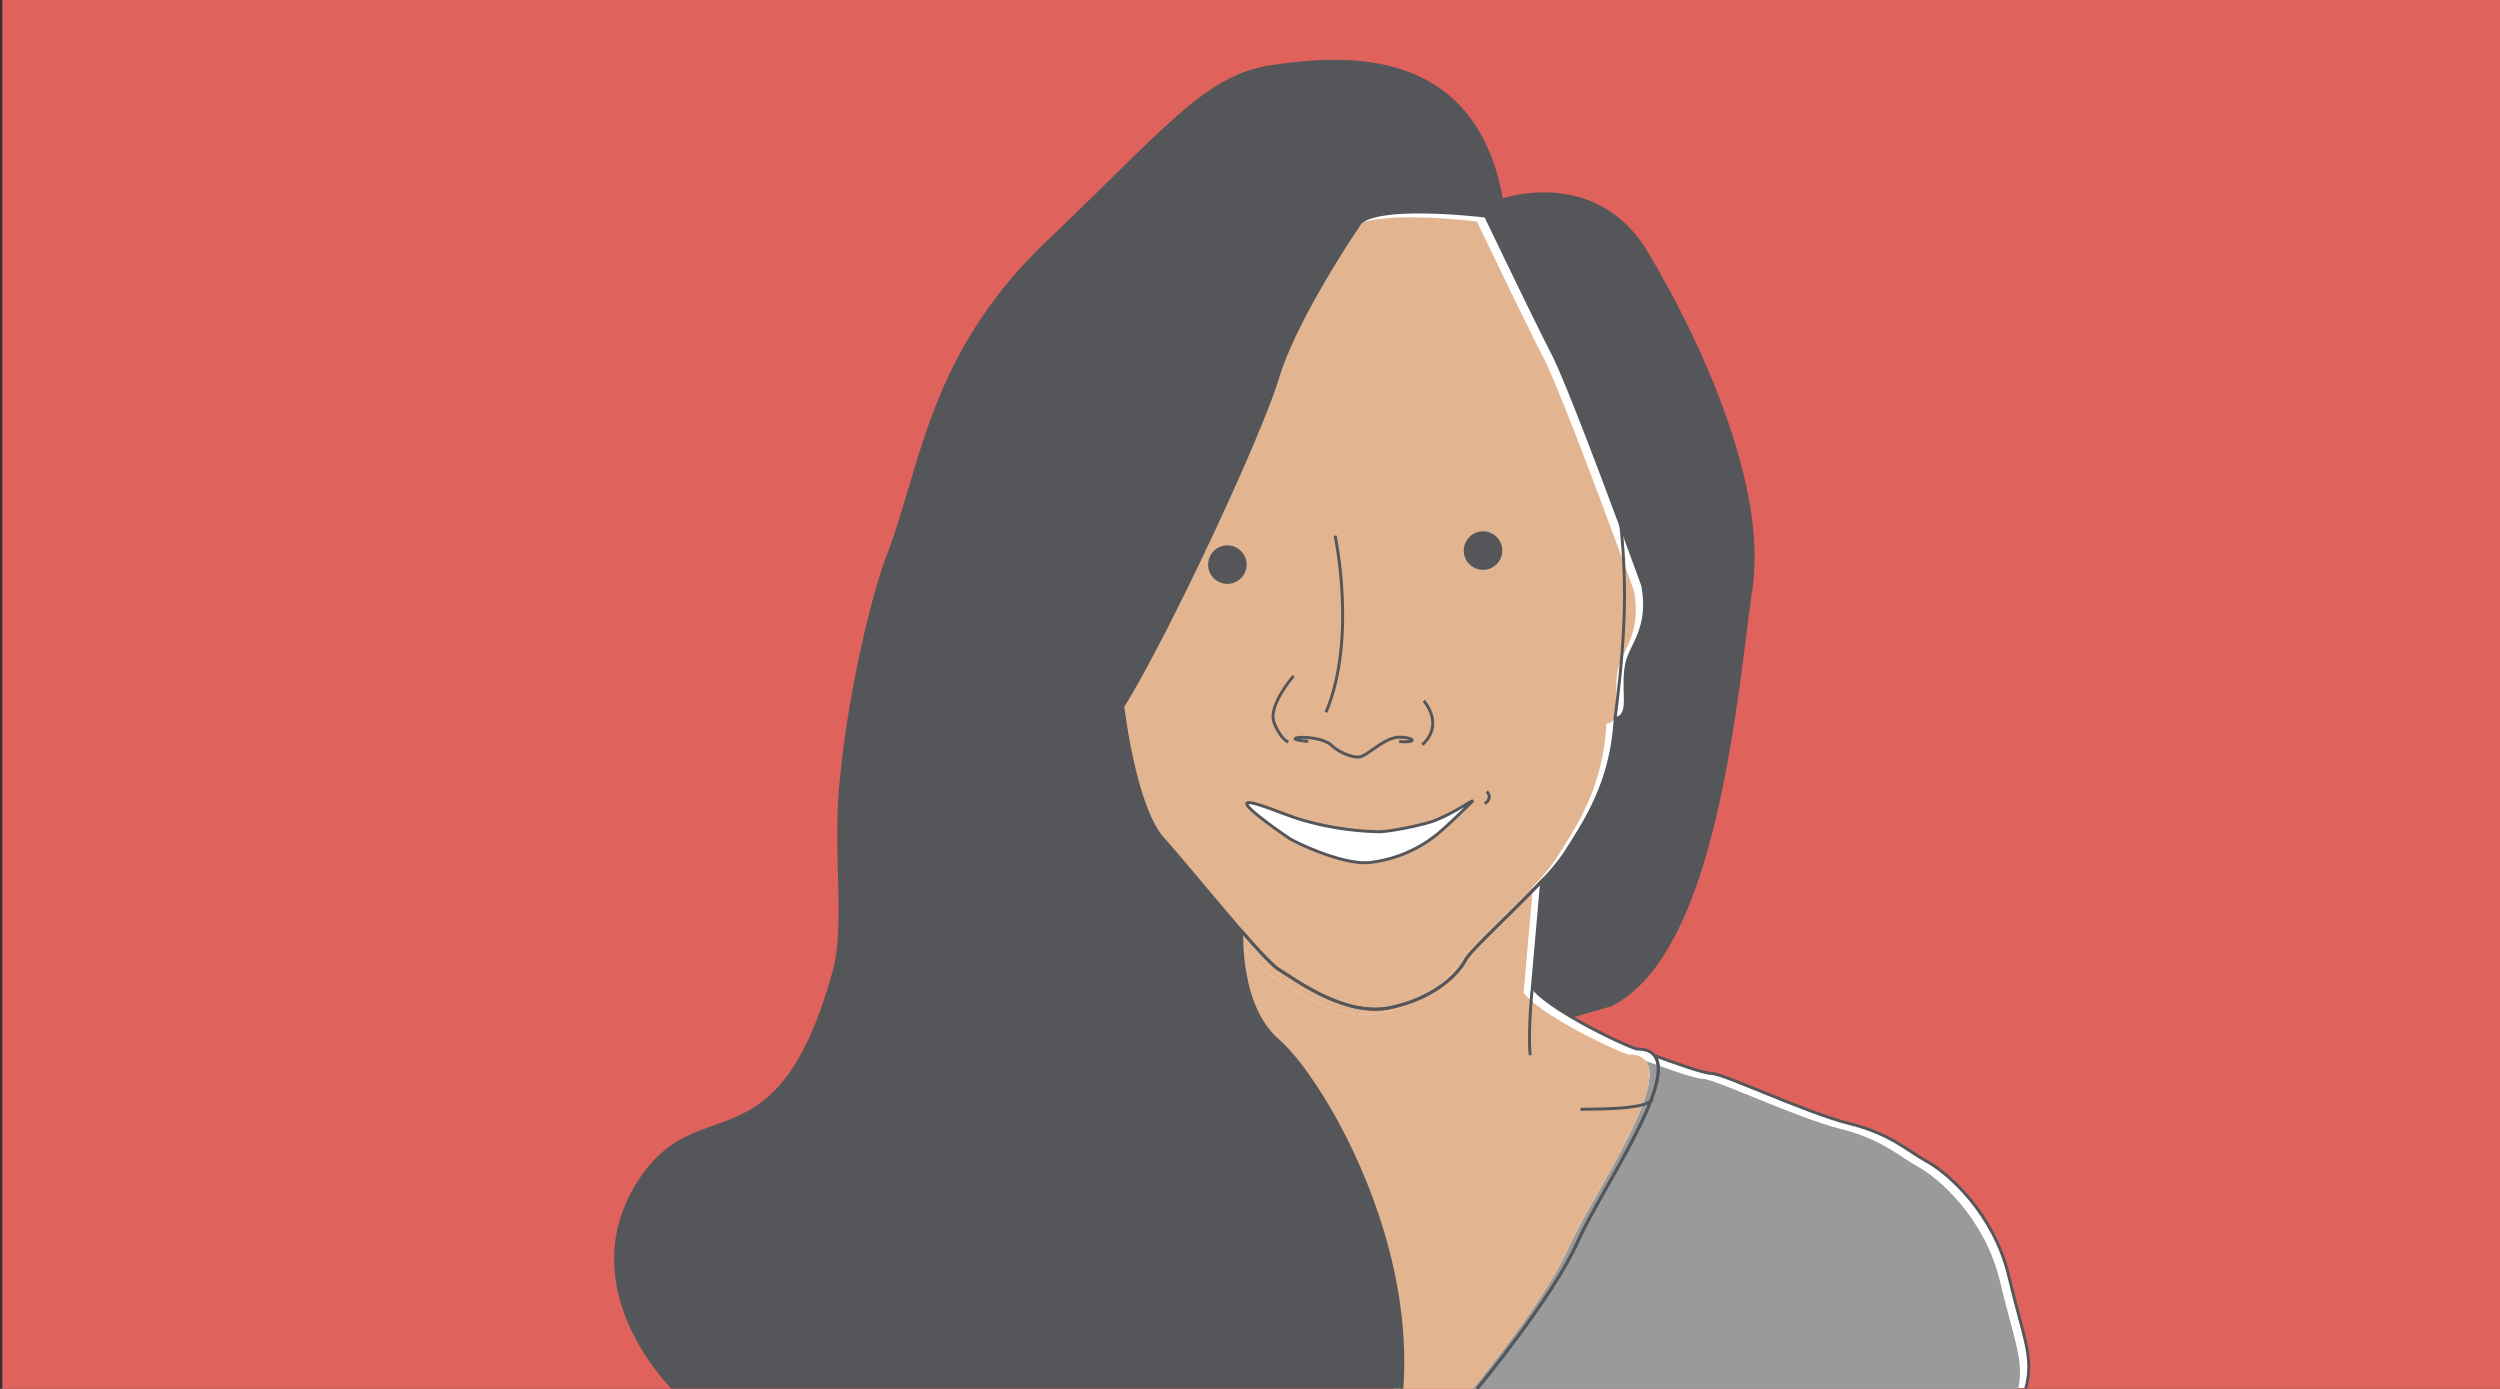 <svg id="Layer_1" data-name="Layer 1" xmlns="http://www.w3.org/2000/svg" viewBox="0 0 841.89 467.717"><rect x="0" y="0" width="841.89" height="467.717" fill="#333333" stroke="none"/><defs><style>.cls-1{fill:#df635c;}.cls-2{fill:#fff;}.cls-3{fill:#e3b490;}.cls-4{fill:#989a9c;}.cls-5{fill:none;stroke:#54565a;stroke-miterlimit:10;}.cls-6{fill:#54565a;}</style></defs><rect class="cls-1" x="0.773" width="841.117" height="467.717"/><path class="cls-2" d="M553.323,196.943s-23.583-65.03-30.371-78.251c-6.789-13.22-22.511-46.093-22.511-46.093s-34.659-4.288-42.163,2.144c0,0-21.439,31.086-27.87,52.167-6.432,21.081-37.875,87.898-52.167,110.766,0,0,3.93,33.944,13.578,44.664,3.681,4.089,9.442,10.988,15.458,18.134,3.772,4.481,7.641,9.056,11.163,13.102,5.585,6.415,10.293,11.493,12.326,12.713,5.36,3.216,22.153,16.079,37.518,12.863,15.364-3.216,23.225-11.791,25.369-16.079.586-1.172,2.939-3.71,6.158-6.962,5.442-5.499,13.364-13.044,19.488-19.553a69.92,69.92,0,0,0,7.94-9.573c5.717-9.29,15.722-22.868,16.794-45.378,0,0,2.501.357,3.216-3.216.715-3.573-.715-10.719,1.072-16.436C550.108,216.238,555.825,210.521,553.323,196.943Z"/><path class="cls-2" d="M676.595,429.552c-5.002-21.081-20.367-34.659-27.513-38.589s-12.148-9.29-26.441-12.863-42.163-16.794-46.093-16.794c-2.604,0-12.731-3.605-19.273-6.04,7.359,9.26-18.295,45.726-25.748,62.495-8.575,19.295-33.945,49.666-33.945,49.666H682.312C685.171,456.707,681.597,450.633,676.595,429.552Z"/><path class="cls-2" d="M557.275,355.265c-1.108-1.394-2.958-2.178-5.739-2.178-1.12,0-12.207-4.914-21.91-10.605-5.777-3.388-11.063-7.052-13.463-10.118l3.136-35.805c-6.125,6.509-14.046,14.055-19.488,19.553-3.219,3.252-5.573,5.79-6.158,6.962-2.144,4.288-10.005,12.863-25.369,16.079-15.364,3.216-32.158-9.647-37.518-12.863-2.033-1.22-6.741-6.298-12.326-12.713l-.122.061s-1.283,25.023,12.191,36.572c8.895,7.624,25.897,33.061,35.319,64.79,4.85,16.332,7.694,34.33,6.385,52.427h25.37s25.369-30.371,33.945-49.666C538.98,400.991,564.635,364.525,557.275,355.265Z"/><path class="cls-3" d="M550.249,198.943s-23.583-65.03-30.371-78.251c-6.789-13.22-22.511-46.093-22.511-46.093s-34.659-4.288-42.163,2.144c0,0-21.439,31.086-27.87,52.167-6.432,21.081-37.875,87.898-52.167,110.766,0,0,3.93,33.944,13.578,44.664,3.681,4.089,9.442,10.988,15.458,18.134,3.772,4.481,7.641,9.056,11.163,13.102,5.585,6.415,10.293,11.493,12.326,12.713,5.36,3.216,22.153,16.079,37.518,12.863,15.364-3.216,23.225-11.791,25.369-16.079.586-1.172,2.939-3.71,6.158-6.962,5.442-5.499,13.364-13.044,19.488-19.553a69.921,69.921,0,0,0,7.94-9.573c5.717-9.29,15.722-22.868,16.794-45.378,0,0,2.501.357,3.216-3.216.715-3.573-.715-10.719,1.072-16.436C547.034,218.238,552.751,212.521,550.249,198.943Z"/><path class="cls-4" d="M679.578,468.016c2.19-9.879-1.279-16.327-6.057-36.464-5.002-21.081-20.367-34.659-27.513-38.589s-12.148-9.29-26.441-12.863-42.163-16.794-46.093-16.794c-2.604,0-12.731-3.605-19.273-6.04,7.359,9.26-18.295,45.726-25.748,62.495-7.489,16.85-27.76,42.116-32.783,48.255"/><path class="cls-3" d="M427.434,352.209c8.895,7.624,25.897,33.061,35.319,64.79,4.724,15.908,7.53,33.396,6.465,51.017h26.452c5.023-6.14,25.294-31.406,32.783-48.255,7.453-16.769,33.107-53.235,25.748-62.495-1.108-1.394-2.958-2.178-5.739-2.178-1.12,0-12.207-4.914-21.91-10.605-5.777-3.388-11.063-7.052-13.463-10.118l3.136-35.805c-6.125,6.509-14.046,14.055-19.488,19.553-3.219,3.252-5.573,5.79-6.158,6.962-2.144,4.288-10.005,12.863-25.369,16.079-15.364,3.216-32.158-9.647-37.518-12.863-2.033-1.22-6.741-6.298-12.326-12.713l-.122.061S413.961,340.66,427.434,352.209Z"/><path class="cls-5" d="M553.198,197.13s-23.583-65.03-30.371-78.251c-6.789-13.22-22.511-46.093-22.511-46.093s-34.659-4.288-42.163,2.144c0,0-21.439,31.086-27.87,52.167-6.432,21.081-37.875,87.898-52.167,110.766,0,0,3.93,33.944,13.578,44.664,3.681,4.089,9.442,10.988,15.458,18.134,3.772,4.481,7.641,9.056,11.163,13.102,5.585,6.415,10.293,11.493,12.326,12.713,5.36,3.216,22.153,16.079,37.518,12.863,15.364-3.216,23.225-11.791,25.369-16.079.586-1.172,2.939-3.71,6.158-6.962,5.442-5.499,13.364-13.044,19.488-19.553a69.921,69.921,0,0,0,7.94-9.573c5.717-9.29,15.722-22.868,16.794-45.378,0,0,2.501.357,3.216-3.216.715-3.573-.715-10.719,1.072-16.436C549.982,216.425,555.699,210.708,553.198,197.13Z"/><path class="cls-5" d="M682.187,467.614c2.859-10.719-.715-16.794-5.717-37.875-5.002-21.081-20.367-34.659-27.513-38.589s-12.148-9.29-26.441-12.863-42.163-16.794-46.093-16.794c-2.604,0-12.731-3.605-19.273-6.04,7.359,9.26-18.295,45.726-25.748,62.495-8.575,19.295-33.945,49.666-33.945,49.666"/><path class="cls-5" d="M497.457,467.614s25.369-30.371,33.945-49.666c7.453-16.769,33.107-53.235,25.748-62.495-1.108-1.394-2.958-2.178-5.739-2.178-1.12,0-12.207-4.914-21.91-10.605-5.777-3.388-11.063-7.052-13.463-10.118l3.136-35.805c-6.125,6.509-14.046,14.055-19.488,19.553-3.219,3.252-5.572,5.79-6.158,6.962-2.144,4.288-10.005,12.863-25.369,16.079-15.364,3.216-32.158-9.647-37.518-12.863-2.033-1.22-6.741-6.298-12.326-12.713l-.122.061s-1.283,25.023,12.191,36.572c8.895,7.624,25.897,33.061,35.319,64.79,4.85,16.332,7.694,34.33,6.385,52.427"/><path class="cls-6" d="M554.855,84.769c-17.323-28.872-48.762-17.965-48.762-17.965-9.624-52.612-55.178-48.121-77.635-44.913-22.456,3.208-35.289,20.532-75.71,59.028s-42.304,75.725-54.537,107.149c-3.743,9.615-12.494,42.561-15.574,76.215-2.148,23.47,1.937,47.725-2.242,62.789-19.285,69.517-46.345,37.439-66.876,72.727s12.577,67.813,12.577,67.813H472.088c1.308-18.097-1.535-36.095-6.385-52.427-9.422-31.729-26.424-57.166-35.319-64.79-13.474-11.549-12.191-36.572-12.191-36.572l.122-.061c-3.522-4.046-7.391-8.621-11.163-13.102-6.016-7.147-11.777-14.045-15.458-18.134-9.647-10.719-13.578-44.664-13.578-44.664,14.292-22.868,45.736-89.685,52.167-110.766,6.431-21.081,27.87-52.167,27.87-52.167,7.503-6.432,42.163-2.144,42.163-2.144s15.721,32.872,22.511,46.093c6.789,13.22,30.371,78.251,30.371,78.251,2.501,13.578-3.216,19.295-5.002,25.012-1.786,5.717-.357,12.863-1.072,16.436-.715,3.573-3.216,3.216-3.216,3.216-1.072,22.511-11.077,36.088-16.794,45.378a69.921,69.921,0,0,1-7.94,9.573l-3.136,35.805c2.4,3.067,7.687,6.73,13.463,10.118l13.164-3.822c35.93-17.965,42.346-105.224,47.479-140.513C595.277,163.046,572.179,113.642,554.855,84.769Z"/><path class="cls-2" d="M495.81,269.879a.087.087,0,0,0-.097-.142c-1.449.706-6.323,4.055-12.369,6.526-3.527,1.442-15.565,3.903-19.149,3.83a100.966,100.966,0,0,1-25.232-3.83c-5.857-1.577-17.122-6.759-18.924-5.857s11.49,10.138,14.193,11.94c1.511,1.008,17.572,9.011,27.034,8.11a44.134,44.134,0,0,0,23.204-9.913C488.731,276.865,494.324,271.353,495.81,269.879Z"/><path class="cls-5" d="M500.691,266.577s2.253,2.028-.676,4.055"/><path class="cls-5" d="M515.335,355.34c-.451-2.478-.397-12.686.703-22.789"/><path class="cls-5" d="M532.231,373.588c1.352-.225,22.303.451,24.106-3.379"/><path class="cls-5" d="M449.601,180.395s7.432,34.537-3.06,59.457"/><path class="cls-5" d="M435.611,227.61s-8.744,10.055-6.558,15.739,4.809,6.558,4.809,6.558"/><path class="cls-5" d="M440.552,249.675s-5.717-.476-4.129-1.112,9.211-.159,11.911,2.382,7.171,4.214,9.37,3.97c2.859-.318,8.576-6.829,13.816-6.67,3.507.106,5.082,1.112,3.335,1.429a12.277,12.277,0,0,1-3.653,0"/><path class="cls-5" d="M479.46,236.017s7.146,7.782-.476,14.769"/><path class="cls-5" d="M545.467,173.781a225.442,225.442,0,0,1,1.592,28.345c-.227,18.579-2.752,35.845-3.152,39.667"/><circle class="cls-6" cx="413.325" cy="190.133" r="6.488"/><circle class="cls-6" cx="499.419" cy="185.409" r="6.488"/><path class="cls-5" d="M495.81,269.879a.087.087,0,0,0-.097-.142c-1.449.706-6.323,4.055-12.369,6.526-3.527,1.442-15.565,3.903-19.149,3.83a100.966,100.966,0,0,1-25.232-3.83c-5.857-1.577-17.122-6.759-18.924-5.857s11.49,10.138,14.193,11.94c1.511,1.008,17.572,9.011,27.034,8.11a44.134,44.134,0,0,0,23.204-9.913C488.731,276.865,494.324,271.353,495.81,269.879Z"/></svg>